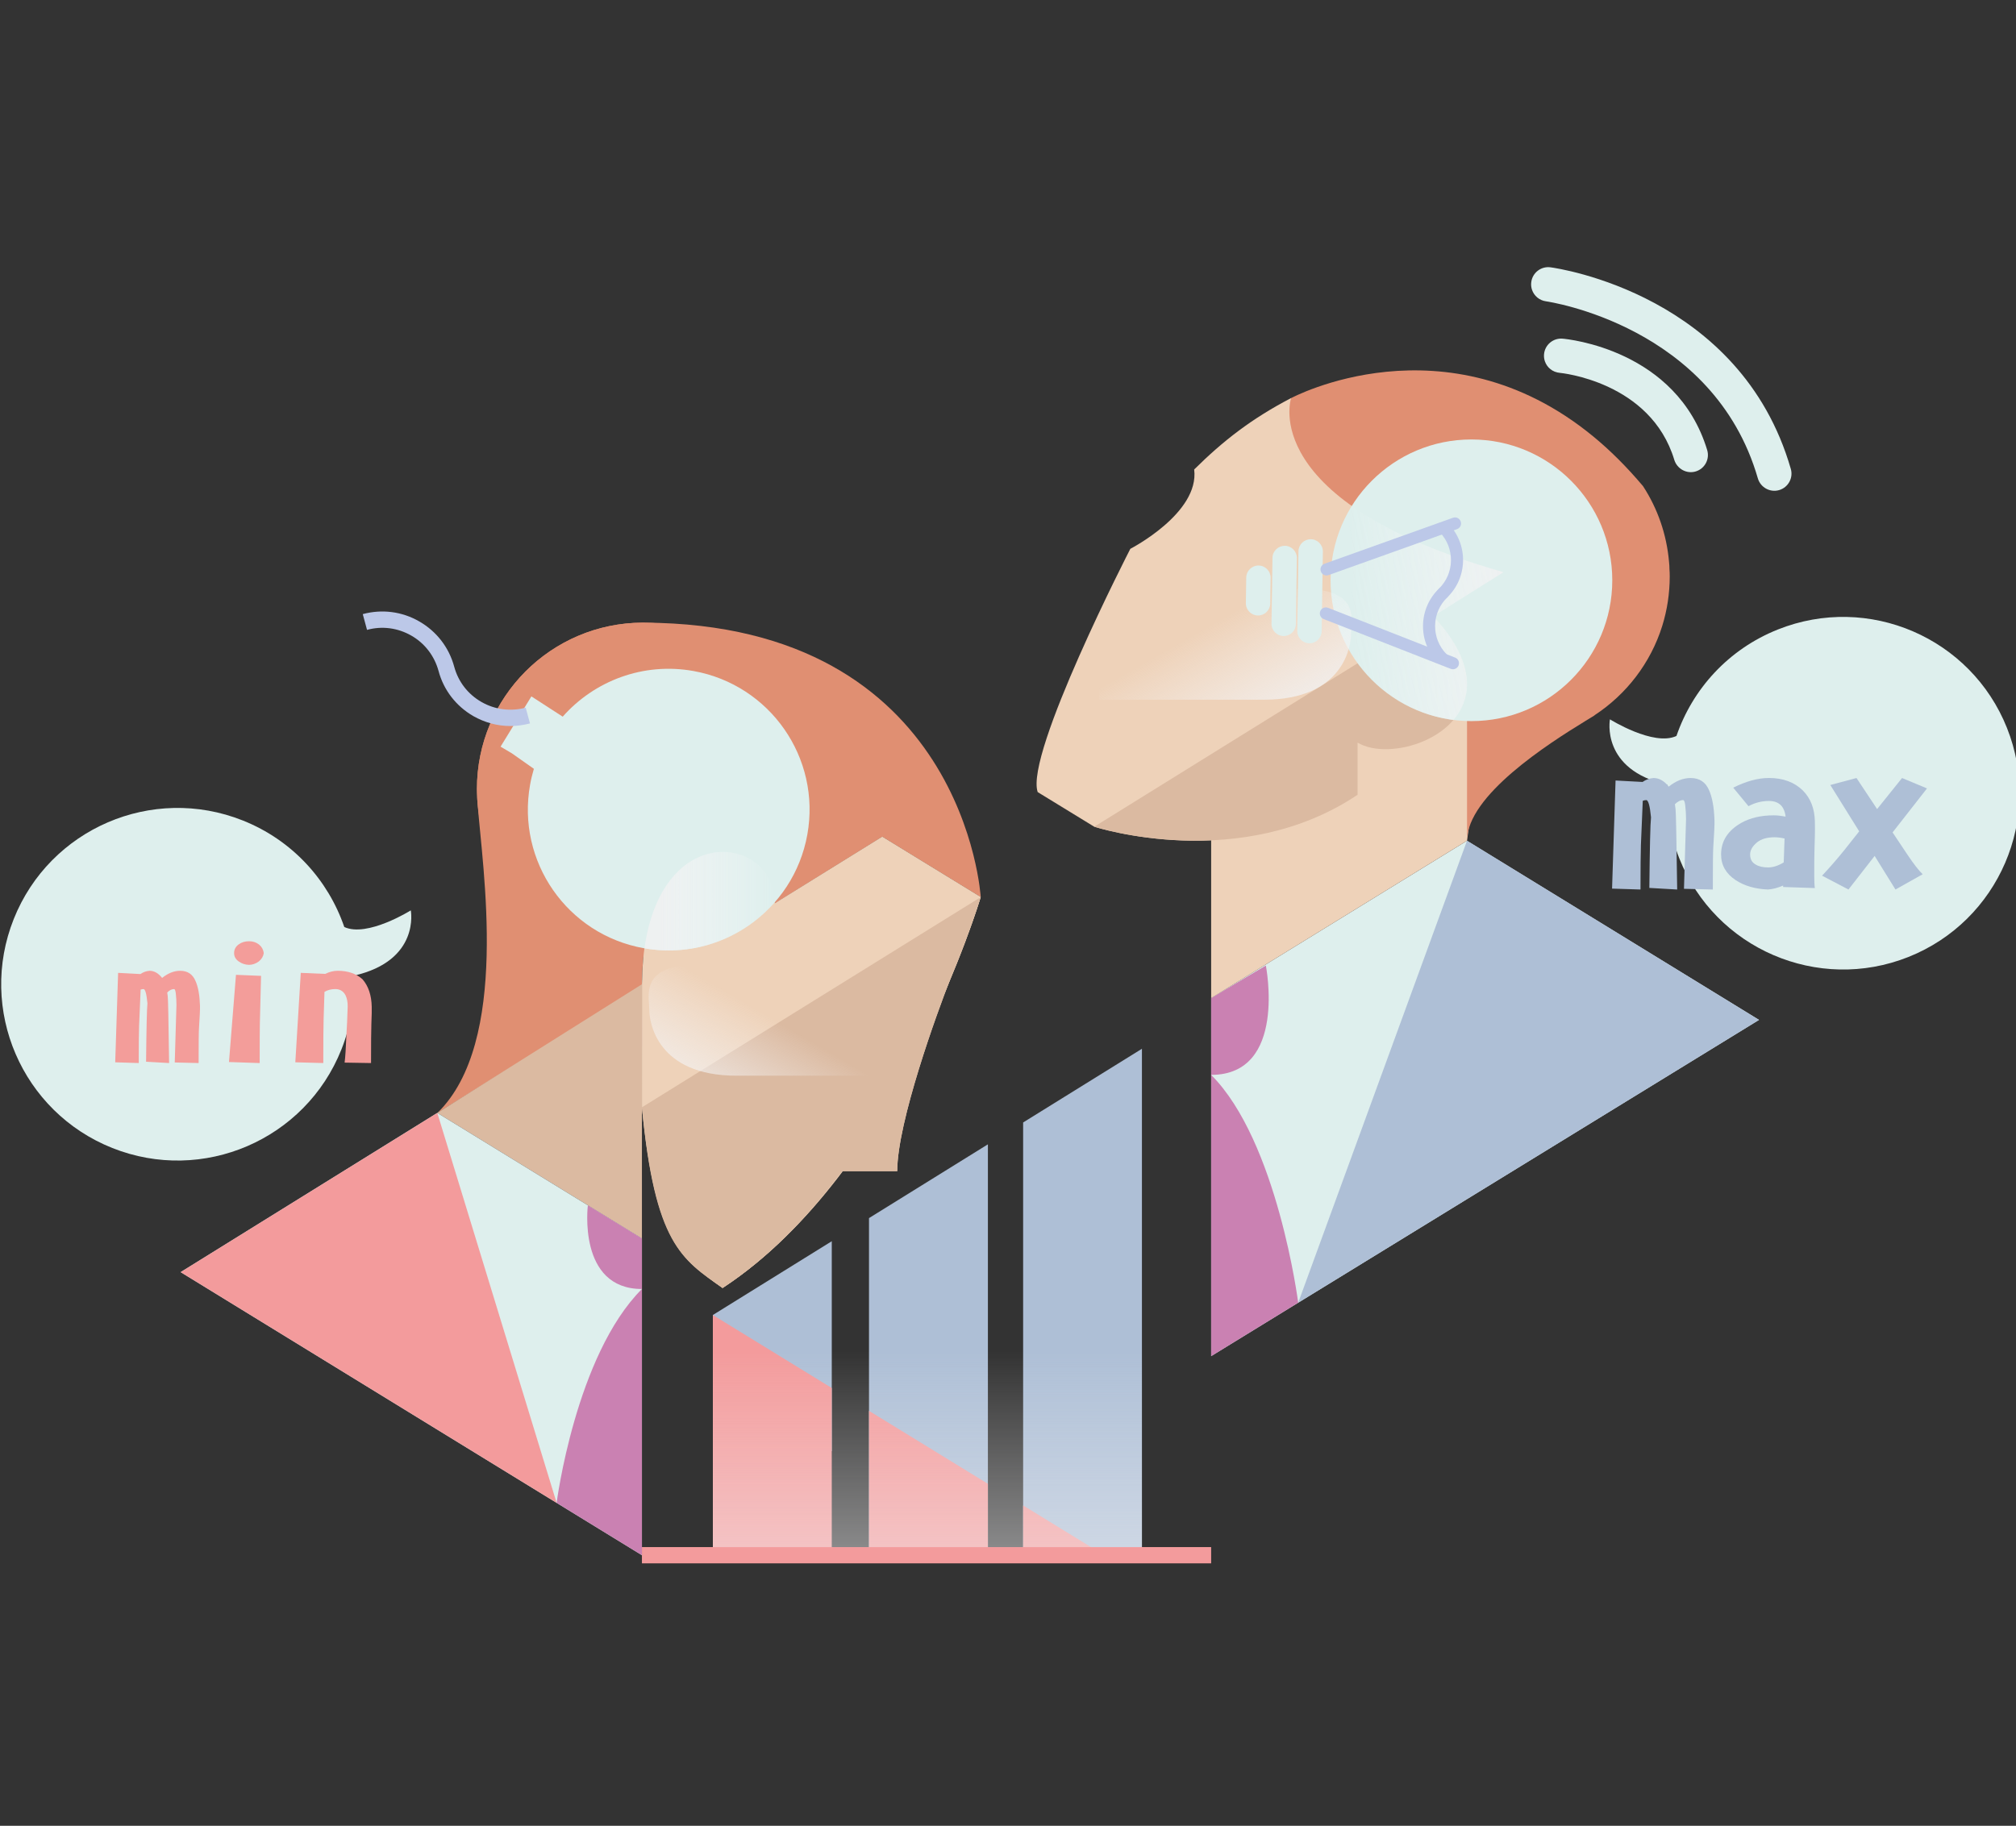 <?xml version="1.0" encoding="utf-8"?>
<!-- Generator: Adobe Illustrator 15.0.0, SVG Export Plug-In . SVG Version: 6.00 Build 0)  -->
<!DOCTYPE svg PUBLIC "-//W3C//DTD SVG 1.1//EN" "http://www.w3.org/Graphics/SVG/1.1/DTD/svg11.dtd">
<svg version="1.1" id="Layer_1" xmlns="http://www.w3.org/2000/svg" xmlns:xlink="http://www.w3.org/1999/xlink" x="0px" y="0px"
	 width="170px" height="154px" viewBox="0 0 170 154" enable-background="new 0 0 170 154" xml:space="preserve">
<rect x="0" y="0" width="170" height="154" fill="#333333" stroke="none"/>
<g>
	<g>
		<polygon fill-rule="evenodd" clip-rule="evenodd" fill="#AEBFD6" points="70.139,104.695 70.139,122.398 60.112,122.398 
			60.112,110.918 		"/>
		<g>
			<path fill-rule="evenodd" clip-rule="evenodd" fill="#DEEFED" d="M34.641,76.788c0,0,0.818,4.241-4.815,5.511l-0.003-0.004
				c0.106,2.063-0.22,4.179-1.034,6.227c-3.036,7.625-11.688,11.346-19.313,8.312C1.845,93.795-1.879,85.148,1.157,77.522
				c3.037-7.631,11.684-11.354,19.314-8.317c4.19,1.668,7.201,5.028,8.561,8.986C30.966,79.091,34.641,76.788,34.641,76.788z"/>
			<g>
				<g>
					<path fill-rule="evenodd" clip-rule="evenodd" fill="#F39D9A" d="M16.864,84.83c0.009,0.292-0.02,0.936-0.086,1.93
						c-0.02,0.275-0.029,1.245-0.029,2.907l-2.013-0.05c0.038-1.145,0.086-2.761,0.144-4.85c0-0.335-0.02-0.665-0.058-0.99
						c-0.029-0.233-0.077-0.351-0.144-0.351c-0.192,0-0.384,0.096-0.576,0.288c0.01,0.075,0.024,0.184,0.043,0.325
						c0.029,0.185,0.067,2.06,0.115,5.627l-1.942-0.112c0.029-2.841,0.067-4.482,0.115-4.925c-0.077-0.803-0.187-1.203-0.331-1.203
						c-0.086,0-0.167,0.017-0.244,0.05l-0.129,3.07c-0.02,0.585-0.029,1.625-0.029,3.12l-1.985-0.063l0.245-7.544l1.884,0.101
						c0.221-0.159,0.475-0.251,0.762-0.276c0.394,0,0.748,0.201,1.064,0.602c0.498-0.4,1.007-0.602,1.524-0.602
						c0.623,0,1.055,0.289,1.294,0.865C16.71,83.243,16.835,83.937,16.864,84.83z"/>
					<path fill-rule="evenodd" clip-rule="evenodd" fill="#F39D9A" d="M22.013,82.312l-0.101,4.06
						c-0.009,0.401-0.014,1.5-0.014,3.296l-2.589-0.088l0.59-7.355L22.013,82.312L22.013,82.312z M22.243,80.394L22.243,80.394
						c-0.039,0.268-0.177,0.502-0.417,0.702c-0.25,0.184-0.523,0.28-0.82,0.288c-0.326-0.008-0.618-0.104-0.877-0.288
						c-0.259-0.184-0.388-0.418-0.388-0.702c0-0.301,0.125-0.542,0.374-0.727c0.24-0.184,0.537-0.275,0.892-0.275
						c0.326,0,0.609,0.096,0.849,0.288C22.075,79.863,22.204,80.102,22.243,80.394z"/>
					<path fill-rule="evenodd" clip-rule="evenodd" fill="#F39D9A" d="M31.346,84.918c0.009,0.25,0,0.723-0.029,1.416
						c-0.019,0.543-0.029,1.654-0.029,3.333l-2.229-0.038c0.058-0.426,0.11-1.236,0.158-2.431c0.038-0.568,0.072-1.328,0.101-2.28
						c0.009-0.385-0.053-0.71-0.187-0.978c-0.182-0.343-0.47-0.514-0.863-0.514c-0.335,0-0.638,0.079-0.906,0.237l-0.072,2.269
						c-0.019,0.593-0.029,1.838-0.029,3.734l-2.358-0.063l0.46-7.544l2.056,0.088c0.364-0.176,0.719-0.264,1.064-0.264
						c0.854,0,1.548,0.238,2.085,0.715C31.068,83.176,31.327,83.948,31.346,84.918z"/>
				</g>
			</g>
		</g>
		<g>
			<path fill-rule="evenodd" clip-rule="evenodd" fill="#DEEFED" d="M135.76,60.675c0,0-0.818,4.241,4.814,5.511l0.003-0.003
				c-0.105,2.063,0.221,4.178,1.034,6.226c3.036,7.625,11.688,11.346,19.313,8.312c7.631-3.038,11.354-11.685,8.319-19.311
				c-3.037-7.631-11.684-11.354-19.314-8.317c-4.19,1.668-7.201,5.028-8.562,8.985C139.434,62.979,135.76,60.675,135.76,60.675z"/>
			<g>
				<path fill-rule="evenodd" clip-rule="evenodd" fill="#AEBFD6" d="M144.574,69.183c0.012,0.354-0.023,1.131-0.104,2.333
					c-0.023,0.333-0.034,1.504-0.034,3.514l-2.434-0.061c0.046-1.383,0.104-3.337,0.174-5.861c0-0.404-0.023-0.803-0.07-1.197
					c-0.034-0.282-0.093-0.424-0.174-0.424c-0.231,0-0.463,0.117-0.695,0.349c0.012,0.091,0.029,0.222,0.053,0.394
					c0.035,0.222,0.081,2.489,0.139,6.8l-2.347-0.136c0.035-3.433,0.081-5.417,0.14-5.952c-0.093-0.97-0.227-1.455-0.4-1.455
					c-0.104,0-0.202,0.021-0.295,0.061l-0.156,3.71c-0.023,0.707-0.035,1.964-0.035,3.771l-2.398-0.076l0.295-9.118l2.277,0.122
					c0.267-0.191,0.573-0.303,0.921-0.333c0.476,0,0.904,0.242,1.287,0.727c0.602-0.484,1.216-0.727,1.842-0.727
					c0.753,0,1.274,0.348,1.564,1.045C144.389,67.264,144.539,68.102,144.574,69.183z"/>
				<path fill-rule="evenodd" clip-rule="evenodd" fill="#AEBFD6" d="M153.039,74.907l-2.677-0.09v-0.122
					c-0.44,0.192-0.863,0.303-1.269,0.333c-1.078-0.041-1.987-0.303-2.729-0.788c-0.823-0.545-1.233-1.267-1.233-2.166
					c0-1.13,0.567-2.02,1.703-2.666c0.753-0.424,1.669-0.636,2.746-0.636c0.278,0,0.608,0.036,0.991,0.106
					c-0.104-0.878-0.574-1.318-1.408-1.318c-0.603,0-1.177,0.147-1.721,0.439l-1.286-1.56c1.089-0.545,2.091-0.818,3.007-0.818
					c1.193,0,2.149,0.354,2.868,1.06c0.648,0.656,0.984,1.52,1.008,2.59c0.012,0.434,0.012,0.843,0,1.227l-0.034,1.257
					c-0.013,0.424-0.018,1.126-0.018,2.105C152.987,74.337,153.005,74.686,153.039,74.907L153.039,74.907z M150.484,70.727
					L150.484,70.727c-0.302-0.07-0.586-0.105-0.852-0.105c-0.614,0-1.102,0.141-1.461,0.424c-0.394,0.323-0.591,0.667-0.591,1.03
					c0,0.394,0.157,0.676,0.47,0.848c0.266,0.162,0.614,0.243,1.043,0.243c0.417,0,0.857-0.142,1.32-0.424L150.484,70.727z"/>
				<path fill-rule="evenodd" clip-rule="evenodd" fill="#AEBFD6" d="M162.495,66.501l-2.902,3.711l1.233,1.848
					c0.533,0.798,0.968,1.358,1.304,1.681l-2.294,1.288l-1.756-2.833l-2.208,2.833l-2.225-1.166
					c0.661-0.707,1.292-1.434,1.895-2.181l1.234-1.56l-2.434-3.908l2.208-0.59l1.738,2.62l2.103-2.62L162.495,66.501z"/>
			</g>
		</g>
		<g>
			<circle fill-rule="evenodd" clip-rule="evenodd" fill="#E08F72" cx="54.242" cy="66.544" r="14.027"/>
			<path fill-rule="evenodd" clip-rule="evenodd" fill="#E08F72" d="M82.7,75.67l-8.3-5.09l-9.05,5.62c0-0.34-0.04-0.66-0.1-0.97
				l-0.01-0.02c-1.05-4.89-9.78-5.48-10.97,5.36c-0.01,0.14-0.03,0.279-0.04,0.43c-0.06,0.67-0.1,1.39-0.1,2.16L36.88,93.88
				c6.15-5.99,3.8-20.61,3.39-26.13c-0.02-0.2-0.03-0.4-0.03-0.59c-0.02-0.2-0.02-0.41-0.02-0.61c0-7.72,6.21-13.97,13.91-14.03
				h0.18C81.38,52.62,82.7,75.67,82.7,75.67z"/>
			<path fill-rule="evenodd" clip-rule="evenodd" fill="#EED2B9" d="M82.695,75.671c0,0-6.79,23.147-21.763,32.968
				c-4.257-2.988-5.296-5.079-6.69-25.549c0.877-0.544,20.154-12.507,20.154-12.507L82.695,75.671z"/>
			<polygon fill-rule="evenodd" clip-rule="evenodd" fill="#E08F72" points="65.372,76.181 65.346,76.202 65.346,76.195 			"/>
			<path fill-rule="evenodd" clip-rule="evenodd" fill="#EED2B9" d="M82.696,75.674c0,0-0.81,2.709-2.469,6.673
				c-0.034,0.083-0.068,0.164-0.096,0.246c-1.09,2.758-4.472,12.044-4.472,16.192h-4.636c-2.86,3.8-6.127,7.255-10.092,9.854
				c-3.443-2.416-5.683-3.773-6.801-15.239l0.001-10.381c0.007-0.714,0.041-1.386,0.095-2.023
				c1.008-11.281,9.944-10.732,11.015-5.788c0.068,0.315,0.103,0.638,0.103,0.987v0.007l0.026-0.021l9.026-5.596L82.696,75.674z"/>
			<polygon fill-rule="evenodd" clip-rule="evenodd" fill="#EED2B9" points="65.372,76.181 65.346,76.202 65.346,76.195 			"/>
			<polygon fill-rule="evenodd" clip-rule="evenodd" fill="#DBBAA1" points="36.876,93.873 54.131,104.464 54.133,83.019 			"/>
			<path fill-rule="evenodd" clip-rule="evenodd" fill="#DBBAA1" d="M82.696,75.674c0,0-0.81,2.709-2.469,6.673
				c-0.034,0.083-0.068,0.164-0.096,0.246c-1.09,2.758-4.472,12.044-4.472,16.192h-4.636c-2.86,3.8-6.127,7.255-10.092,9.854
				c-3.457-2.428-5.71-3.69-6.801-15.239L82.696,75.674z"/>
			<polygon fill-rule="evenodd" clip-rule="evenodd" fill="#DEEFED" points="15.233,107.302 36.876,93.873 54.131,104.464 
				54.131,131.18 			"/>
			<path fill-rule="evenodd" clip-rule="evenodd" fill="#CA81B2" d="M49.572,101.666c0,0-0.891,7.059,4.56,7.059v-4.261
				L49.572,101.666z"/>
			<path fill-rule="evenodd" clip-rule="evenodd" fill="#CA81B2" d="M54.131,108.725v22.455l-7.193-4.415
				C46.938,126.765,48.538,114.318,54.131,108.725z"/>
			<g>
				<path fill-rule="evenodd" clip-rule="evenodd" fill="#DEEFED" d="M68.08,70.39c-1.16,6.45-7.33,10.75-13.79,9.59
					c-6.46-1.15-10.75-7.331-9.59-13.791c0.08-0.46,0.19-0.9,0.32-1.34l-1.86-1.31l-0.95-0.56l2.6-4.24l2.64,1.71
					c2.67-3.02,6.79-4.61,11.03-3.85C64.94,57.76,69.24,63.93,68.08,70.39z"/>
				<g>
					<path fill-rule="evenodd" clip-rule="evenodd" fill="#BCC8E8" d="M44.69,61.02c-0.55,0.14-1.1,0.22-1.65,0.22
						c-1.09,0-2.16-0.29-3.13-0.84c-1.45-0.84-2.5-2.19-2.93-3.81c-0.35-1.27-1.16-2.33-2.3-2.98c-1.14-0.65-2.46-0.83-3.73-0.48
						l-0.36-1.33c1.62-0.44,3.32-0.22,4.77,0.62c1.46,0.84,2.5,2.19,2.94,3.81c0.34,1.27,1.16,2.33,2.3,2.98
						c1.13,0.65,2.46,0.82,3.73,0.48L44.69,61.02z"/>
				</g>
			</g>
			<linearGradient id="SVGID_1_" gradientUnits="userSpaceOnUse" x1="60.338" y1="95.529" x2="65.763" y2="86.269">
				<stop  offset="0.123" style="stop-color:#F1F1F2;stop-opacity:0.85"/>
				<stop  offset="0.285" style="stop-color:#F3F3F4;stop-opacity:0.693"/>
				<stop  offset="1" style="stop-color:#F8F8F9;stop-opacity:0"/>
				<stop  offset="1" style="stop-color:#FFFFFF;stop-opacity:0"/>
			</linearGradient>
			<path fill-rule="evenodd" clip-rule="evenodd" fill="url(#SVGID_1_)" d="M54.75,85.161c0,1.057,0.64,5.571,7.35,5.571
				c6.71,0,13.877,0,13.877,0l0.069-5.571C52.604,77.706,54.75,83.222,54.75,85.161z"/>
			<polygon fill-rule="evenodd" clip-rule="evenodd" fill="#F39B9C" points="36.876,93.873 46.938,126.765 15.233,107.302 			"/>
			<g>
				<defs>
					<path id="SVGID_2_" d="M65.34,76.099c-2.641,3.024-6.749,4.63-10.994,3.889c1.434-10.232,9.862-9.574,10.898-4.78
						C65.305,75.495,65.34,75.783,65.34,76.099z"/>
				</defs>
				<clipPath id="SVGID_3_">
					<use xlink:href="#SVGID_2_"  overflow="visible"/>
				</clipPath>
			</g>
			<g>
				<linearGradient id="SVGID_4_" gradientUnits="userSpaceOnUse" x1="54.346" y1="76.011" x2="65.34" y2="76.011">
					<stop  offset="0.123" style="stop-color:#F1F1F2;stop-opacity:0.85"/>
					<stop  offset="0.285" style="stop-color:#F3F3F4;stop-opacity:0.693"/>
					<stop  offset="1" style="stop-color:#F8F8F9;stop-opacity:0"/>
					<stop  offset="1" style="stop-color:#FFFFFF;stop-opacity:0"/>
				</linearGradient>
				<path fill-rule="evenodd" clip-rule="evenodd" fill="url(#SVGID_4_)" d="M65.34,76.099c-2.641,3.024-6.749,4.63-10.994,3.889
					c1.434-10.232,9.862-9.574,10.898-4.78C65.305,75.495,65.34,75.783,65.34,76.099z"/>
			</g>
		</g>
		<g>
			<polygon fill-rule="evenodd" clip-rule="evenodd" fill="#DEEFED" points="102.131,114.388 102.131,84.184 123.697,70.917 
				148.33,86.027 			"/>
			<path fill-rule="evenodd" clip-rule="evenodd" fill="#CA81B2" d="M106.743,81.442c0,0,1.834,9.222-4.612,9.222v-6.48
				L106.743,81.442z"/>
			<path fill-rule="evenodd" clip-rule="evenodd" fill="#CA81B2" d="M102.131,90.664v23.724l7.34-4.507
				C109.471,109.881,107.724,96.258,102.131,90.664z"/>
			<path fill-rule="evenodd" clip-rule="evenodd" fill="#EED2B9" d="M120.869,51.979c2.043,2.201,2.839,4.122,2.839,5.726
				c0,4.588-6.563,6.542-9.231,4.932v4.402c-9.965,6.68-22.213,2.688-22.213,2.688l-4.76-2.915
				c-1.097-3.203,7.811-20.52,7.811-20.52s5.844-3.003,5.385-6.693c2.428-2.407,4.828-4.28,8.168-6.021h0.007l20.87,12.818
				L120.869,51.979z"/>
			<polygon fill-rule="evenodd" clip-rule="evenodd" fill="#EED2B9" points="102.131,84.184 102.131,70.881 120.869,51.979 
				126.78,48.261 123.708,70.91 			"/>
			<path fill-rule="evenodd" clip-rule="evenodd" fill="#DBBAA1" d="M123.708,57.705c0,4.588-6.563,6.542-9.231,4.932v4.402
				c-9.813,6.577-21.836,2.805-22.206,2.695l28.599-17.755C122.912,54.18,123.708,56.101,123.708,57.705z"/>
			<path fill-rule="evenodd" clip-rule="evenodd" fill="#E08F72" d="M140.8,48.611c0,1.454-0.219,2.86-0.631,4.184
				c-0.979,3.135-3.03,5.783-5.722,7.542l0.029-0.005c-0.212,0.13-0.487,0.295-0.796,0.487c-0.014,0.007-0.027,0.014-0.041,0.027
				c-3.038,1.859-9.931,6.248-9.931,10.061V57.705c0-1.604-0.795-3.525-2.839-5.726l5.912-3.717
				c-20.883-5.939-17.907-14.683-17.907-14.683s13.01-7.002,25.465,3.223c1.419,1.166,2.825,2.558,4.211,4.204
				c1.221,1.873,1.995,4.061,2.194,6.406c0.021,0.192,0.034,0.391,0.034,0.59C140.793,48.2,140.8,48.406,140.8,48.611z"/>
			<circle fill-rule="evenodd" clip-rule="evenodd" fill="#DEEFED" cx="124.078" cy="48.946" r="11.878"/>
			<linearGradient id="SVGID_5_" gradientUnits="userSpaceOnUse" x1="107.436" y1="62.51" x2="101.933" y2="52.803">
				<stop  offset="0.123" style="stop-color:#F1F1F2;stop-opacity:0.85"/>
				<stop  offset="0.285" style="stop-color:#F3F3F4;stop-opacity:0.693"/>
				<stop  offset="1" style="stop-color:#F8F8F9;stop-opacity:0"/>
				<stop  offset="1" style="stop-color:#FFFFFF;stop-opacity:0"/>
			</linearGradient>
			<path fill-rule="evenodd" clip-rule="evenodd" fill="url(#SVGID_5_)" d="M113.93,53.448c0,1.056-0.64,5.571-7.349,5.571
				c-6.711,0-13.877,0-13.877,0l-0.07-5.571C116.076,45.994,113.93,51.509,113.93,53.448z"/>
			<polygon fill-rule="evenodd" clip-rule="evenodd" fill="#AEBFD6" points="109.471,109.881 123.708,70.91 148.33,86.027 			"/>
			<linearGradient id="SVGID_6_" gradientUnits="userSpaceOnUse" x1="128.541" y1="51.433" x2="113.961" y2="51.814">
				<stop  offset="0.123" style="stop-color:#F1F1F2;stop-opacity:0.85"/>
				<stop  offset="0.285" style="stop-color:#F3F3F4;stop-opacity:0.693"/>
				<stop  offset="1" style="stop-color:#F8F8F9;stop-opacity:0"/>
				<stop  offset="1" style="stop-color:#FFFFFF;stop-opacity:0"/>
			</linearGradient>
			<path fill-rule="evenodd" clip-rule="evenodd" fill="url(#SVGID_6_)" d="M120.87,51.979c2.044,2.201,2.839,4.122,2.839,5.726
				c0,1.193-0.445,2.209-1.151,3.024c-0.192-0.02-0.385-0.055-0.576-0.089c-6.461-1.159-10.754-7.331-9.595-13.792
				c0.274-1.529,0.829-2.935,1.604-4.177c2.695,1.914,6.742,3.869,12.791,5.59L120.87,51.979z"/>
			<g>
				<g>
					<g>
						<path fill-rule="evenodd" clip-rule="evenodd" fill="#DEEFED" d="M110.522,46.512l-0.101,6.72L110.522,46.512z"/>
						<path fill-rule="evenodd" clip-rule="evenodd" fill="#DEEFED" d="M110.422,54.261c-0.005,0-0.01,0-0.016,0
							c-0.567-0.009-1.021-0.476-1.013-1.044l0.101-6.72c0.009-0.563,0.468-1.013,1.028-1.013c0.006,0,0.011,0,0.016,0
							c0.568,0.008,1.021,0.476,1.014,1.044l-0.102,6.72C111.442,53.81,110.983,54.261,110.422,54.261z"/>
					</g>
					<g>
						<path fill-rule="evenodd" clip-rule="evenodd" fill="#DEEFED" d="M108.332,47.064l-0.082,5.552L108.332,47.064z"/>
						<path fill-rule="evenodd" clip-rule="evenodd" fill="#DEEFED" d="M108.25,53.646c-0.006,0-0.01,0-0.016,0
							c-0.568-0.008-1.021-0.476-1.014-1.044l0.083-5.552c0.008-0.568,0.478-1.014,1.044-1.014c0.567,0.009,1.021,0.476,1.014,1.044
							l-0.083,5.552C109.27,53.195,108.811,53.646,108.25,53.646z"/>
					</g>
					<g>
						<path fill-rule="evenodd" clip-rule="evenodd" fill="#DEEFED" d="M106.12,48.729l-0.033,2.157L106.12,48.729z"/>
						<path fill-rule="evenodd" clip-rule="evenodd" fill="#DEEFED" d="M106.087,51.915c-0.005,0-0.01,0-0.016,0
							c-0.568-0.009-1.021-0.476-1.013-1.044l0.032-2.157c0.009-0.563,0.468-1.013,1.028-1.013c0.006,0,0.011,0,0.017,0
							c0.567,0.009,1.021,0.476,1.013,1.044l-0.033,2.157C107.106,51.464,106.648,51.915,106.087,51.915z"/>
					</g>
				</g>
				<path fill-rule="evenodd" clip-rule="evenodd" fill="#BCC8E8" d="M111.86,48.539c-0.209,0-0.405-0.13-0.479-0.338
					c-0.095-0.265,0.043-0.556,0.309-0.651l10.833-3.877c0.266-0.095,0.557,0.043,0.651,0.308c0.096,0.265-0.043,0.557-0.308,0.651
					l-10.834,3.877C111.976,48.529,111.918,48.539,111.86,48.539z"/>
				<g>
					<path fill-rule="evenodd" clip-rule="evenodd" fill="#BCC8E8" d="M121.602,56.031c-0.133,0-0.266-0.052-0.366-0.154
						c-0.816-0.842-1.257-1.953-1.24-3.127c0.018-1.174,0.491-2.271,1.334-3.09c0.202-0.195,0.524-0.191,0.721,0.011
						c0.195,0.202,0.19,0.524-0.011,0.721c-0.648,0.628-1.012,1.471-1.025,2.373c-0.013,0.903,0.326,1.756,0.953,2.403
						c0.196,0.202,0.191,0.524-0.011,0.72C121.857,55.983,121.729,56.031,121.602,56.031z"/>
					<path fill-rule="evenodd" clip-rule="evenodd" fill="#BCC8E8" d="M121.684,50.535c-0.133,0-0.265-0.051-0.365-0.154
						c-0.196-0.202-0.191-0.524,0.011-0.72c0.646-0.629,1.011-1.472,1.023-2.373c0.015-0.902-0.324-1.756-0.952-2.404
						c-0.195-0.202-0.19-0.525,0.012-0.72c0.201-0.196,0.524-0.191,0.72,0.011c0.817,0.843,1.258,1.955,1.24,3.128
						c-0.018,1.173-0.491,2.27-1.333,3.088C121.939,50.487,121.812,50.535,121.684,50.535z"/>
				</g>
				<path fill-rule="evenodd" clip-rule="evenodd" fill="#BCC8E8" d="M122.519,56.451c-0.063,0-0.125-0.011-0.187-0.035
					l-10.713-4.199c-0.262-0.103-0.391-0.398-0.288-0.66c0.103-0.262,0.397-0.391,0.66-0.289l10.713,4.199
					c0.263,0.103,0.392,0.398,0.289,0.66C122.914,56.329,122.722,56.451,122.519,56.451z"/>
			</g>
			<g>
				<path fill-rule="evenodd" clip-rule="evenodd" fill="#DEEFED" d="M130.275,30.482c-0.064-0.186-0.092-0.388-0.074-0.596
					c0.067-0.796,0.765-1.387,1.563-1.321c0.392,0.034,9.62,0.905,12.196,9.398c0.229,0.764-0.203,1.573-0.968,1.802
					c-0.765,0.232-1.566-0.217-1.803-0.966c-1.992-6.619-9.592-7.345-9.668-7.351C130.934,31.4,130.457,31.005,130.275,30.482z"/>
				<path fill-rule="evenodd" clip-rule="evenodd" fill="#DEEFED" d="M129.191,24.455c-0.072-0.207-0.099-0.434-0.065-0.667
					c0.104-0.792,0.833-1.348,1.624-1.24c0.652,0.087,16.024,2.311,20.26,17.001c0.223,0.766-0.221,1.569-0.987,1.791
					c-0.768,0.221-1.569-0.229-1.791-0.99c-3.725-12.894-17.726-14.916-17.866-14.935C129.806,25.339,129.364,24.954,129.191,24.455
					z"/>
			</g>
		</g>
		<g>
			<polygon fill-rule="evenodd" clip-rule="evenodd" fill="#AEBFD6" points="83.305,96.522 83.305,131.18 73.278,131.18 
				73.278,102.745 			"/>
			<polygon fill-rule="evenodd" clip-rule="evenodd" fill="#AEBFD6" points="96.294,88.462 96.294,131.18 86.276,131.18 
				86.276,94.678 			"/>
			<polygon fill-rule="evenodd" clip-rule="evenodd" fill="#F39B9C" points="70.139,117.076 70.139,131.266 60.112,131.266 
				60.112,110.918 			"/>
			<polygon fill-rule="evenodd" clip-rule="evenodd" fill="#F39B9C" points="83.305,125.157 83.305,131.266 73.278,131.266 
				73.278,119.002 			"/>
			<polygon fill-rule="evenodd" clip-rule="evenodd" fill="#F39B9C" points="93.256,131.266 86.276,131.266 86.276,126.981 			"/>
			<g>
				<path fill-rule="evenodd" clip-rule="evenodd" fill="#F39B9C" d="M54.131,131.18h48H54.131z"/>
				<rect x="54.131" y="130.494" fill-rule="evenodd" clip-rule="evenodd" fill="#F39B9C" width="48" height="1.372"/>
			</g>
			<linearGradient id="SVGID_7_" gradientUnits="userSpaceOnUse" x1="78.203" y1="150.16" x2="78.203" y2="113.978">
				<stop  offset="0.123" style="stop-color:#F1F1F2;stop-opacity:0.85"/>
				<stop  offset="0.285" style="stop-color:#F3F3F4;stop-opacity:0.693"/>
				<stop  offset="1" style="stop-color:#F8F8F9;stop-opacity:0"/>
				<stop  offset="1" style="stop-color:#FFFFFF;stop-opacity:0"/>
			</linearGradient>
			<polyline fill-rule="evenodd" clip-rule="evenodd" fill="url(#SVGID_7_)" points="60.112,109.82 96.294,109.82 96.294,130.499 
				60.112,130.499 			"/>
		</g>
	</g>
</g>
</svg>
